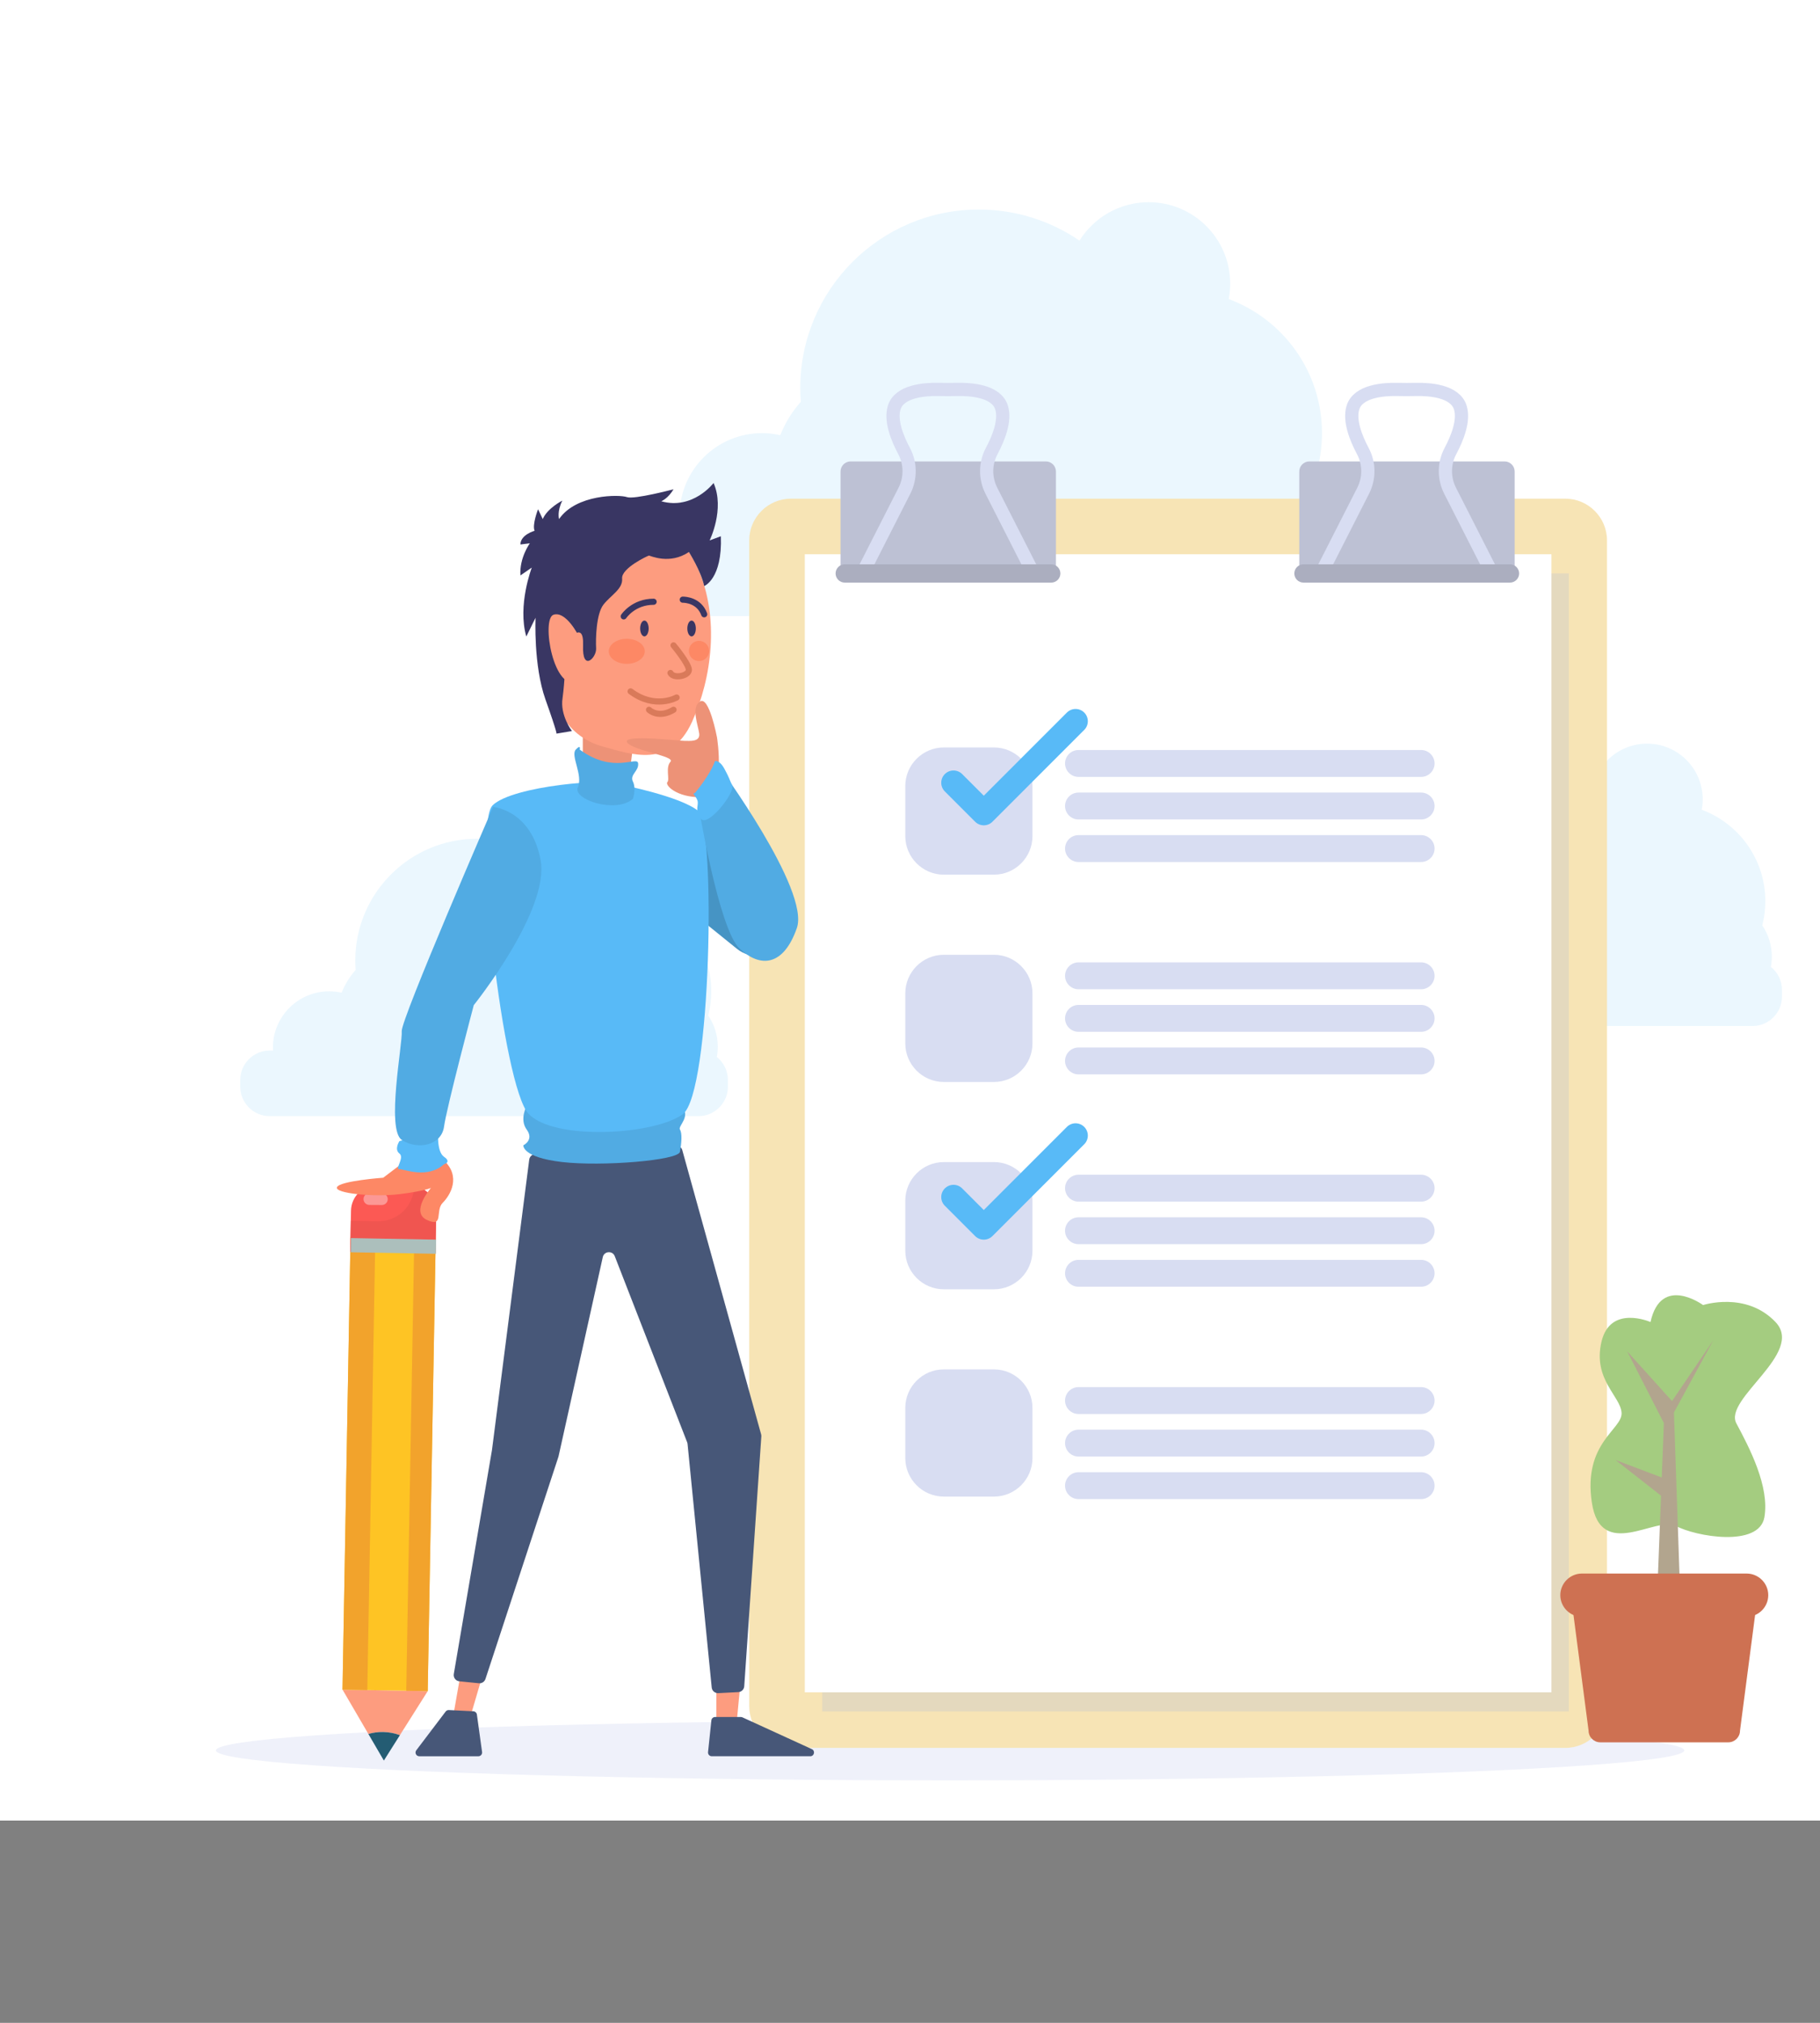 <?xml version="1.0" encoding="utf-8"?>
<!-- Generator: Adobe Illustrator 27.5.0, SVG Export Plug-In . SVG Version: 6.00 Build 0)  -->
<svg version="1.1" xmlns="http://www.w3.org/2000/svg" xmlns:xlink="http://www.w3.org/1999/xlink" x="0px" y="0px"
	 viewBox="0 0 450 500" style="enable-background:new 0 0 450 500;" xml:space="preserve">
<rect x="0" y="0" width="450" height="500" fill="#808080" stroke="none"/>
<g id="BACKGROUND">
	<rect style="fill:#ffffff00;" width="500" height="450"/>
	<path style="fill:#EBF7FE;" d="M328.873,130.859c0.225-1.206,0.348-2.447,0.348-3.718c0-4.185-1.276-8.072-3.459-11.294
		c0.719-2.809,1.102-5.752,1.102-8.785c0-15.195-9.593-28.147-23.051-33.138c0.233-1.226,0.36-2.489,0.36-3.783
		c0-11.134-9.026-20.159-20.159-20.159c-7.217,0-13.544,3.795-17.106,9.495c-7.087-4.845-15.655-7.683-24.887-7.683
		c-24.386,0-44.155,19.769-44.155,44.155c0,1.136,0.057,2.258,0.141,3.372c-2.156,2.402-3.884,5.192-5.079,8.25
		c-1.454-0.329-2.965-0.509-4.519-0.509c-11.259,0-20.386,9.127-20.386,20.386c0,0.36,0.01,0.718,0.028,1.074h-1.218
		c-5.855,0-10.646,4.791-10.646,10.646v2.469c0,5.855,4.791,10.646,10.646,10.646h155.415c5.855,0,10.646-4.791,10.646-10.646
		v-2.469C332.893,135.813,331.317,132.814,328.873,130.859z"/>
	<path style="fill:#EBF7FE;" d="M177.233,261.267c0.153-0.823,0.237-1.67,0.237-2.537c0-2.856-0.871-5.508-2.36-7.706
		c0.49-1.917,0.752-3.925,0.752-5.995c0-10.368-6.545-19.206-15.729-22.611c0.159-0.836,0.245-1.699,0.245-2.581
		c0-7.597-6.158-13.755-13.755-13.755c-4.924,0-9.242,2.589-11.672,6.479c-4.835-3.306-10.682-5.242-16.981-5.242
		c-16.64,0-30.128,13.489-30.128,30.128c0,0.775,0.039,1.54,0.096,2.301c-1.471,1.639-2.65,3.543-3.466,5.629
		c-0.992-0.225-2.023-0.347-3.083-0.347c-7.682,0-13.91,6.228-13.91,13.91c0,0.246,0.007,0.49,0.019,0.733h-0.831
		c-3.995,0-7.264,3.269-7.264,7.264v1.685c0,3.995,3.269,7.264,7.264,7.264h106.044c3.995,0,7.264-3.269,7.264-7.264v-1.685
		C179.976,264.648,178.9,262.601,177.233,261.267z"/>
	<path style="fill:#EBF7FE;" d="M437.853,238.995c0.153-0.823,0.237-1.67,0.237-2.537c0-2.856-0.871-5.508-2.36-7.706
		c0.49-1.917,0.752-3.925,0.752-5.995c0-10.368-6.545-19.206-15.729-22.611c0.159-0.836,0.245-1.699,0.245-2.581
		c0-7.597-6.159-13.755-13.755-13.755c-4.924,0-9.242,2.589-11.672,6.479c-4.836-3.306-10.682-5.242-16.981-5.242
		c-16.639,0-30.128,13.489-30.128,30.128c0,0.775,0.039,1.54,0.096,2.301c-1.471,1.639-2.651,3.542-3.466,5.629
		c-0.992-0.225-2.023-0.347-3.083-0.347c-7.682,0-13.91,6.228-13.91,13.91c0,0.246,0.007,0.49,0.019,0.733h-0.831
		c-3.995,0-7.264,3.269-7.264,7.264v1.685c0,3.995,3.269,7.264,7.264,7.264h106.044c3.995,0,7.264-3.269,7.264-7.264v-1.685
		C440.596,242.376,439.521,240.329,437.853,238.995z"/>
</g>
<g id="OBJECTS">
	<g>
		<ellipse style="fill:#EFF1FA;" cx="234.915" cy="432.664" rx="181.532" ry="7.4"/>
		<g>
			<g>
				<path style="fill:#F7E4B5;" d="M387.032,432.039h-191.48c-5.666,0-10.302-4.636-10.302-10.302V133.564
					c0-5.666,4.636-10.302,10.302-10.302h191.48c5.666,0,10.302,4.636,10.302,10.302v288.174
					C397.334,427.404,392.698,432.039,387.032,432.039z"/>
				
					<rect x="154.949" y="190.07" transform="matrix(-1.836970e-16 1 -1 -1.836970e-16 577.978 -13.226)" style="opacity:0.31;fill:#BDC1D4;" width="281.306" height="184.612"/>
				
					<rect x="150.639" y="185.345" transform="matrix(-1.836970e-16 1 -1 -1.836970e-16 568.943 -13.641)" style="fill:#FFFFFF;" width="281.306" height="184.612"/>
				<g>
					<path style="fill:#D8DDF2;" d="M245.764,318.681h-12.413c-5.232,0-9.514-4.281-9.514-9.514v-12.413
						c0-5.233,4.281-9.514,9.514-9.514h12.413c5.232,0,9.514,4.281,9.514,9.514v12.413
						C255.278,314.4,250.997,318.681,245.764,318.681z"/>
				</g>
				<g>
					<path style="fill:#D8DDF2;" d="M245.764,369.923h-12.413c-5.232,0-9.514-4.281-9.514-9.514v-12.413
						c0-5.232,4.281-9.514,9.514-9.514h12.413c5.232,0,9.514,4.281,9.514,9.514v12.413
						C255.278,365.642,250.997,369.923,245.764,369.923z"/>
				</g>
				<g>
					<path style="fill:#D8DDF2;" d="M245.764,216.197h-12.413c-5.232,0-9.514-4.281-9.514-9.514V194.27
						c0-5.232,4.281-9.514,9.514-9.514h12.413c5.232,0,9.514,4.281,9.514,9.514v12.413
						C255.278,211.915,250.997,216.197,245.764,216.197z"/>
				</g>
				<g>
					<path style="fill:#D8DDF2;" d="M245.764,267.439h-12.413c-5.232,0-9.514-4.281-9.514-9.514v-12.413
						c0-5.232,4.281-9.514,9.514-9.514h12.413c5.232,0,9.514,4.281,9.514,9.514v12.413
						C255.278,263.158,250.997,267.439,245.764,267.439z"/>
				</g>
				<path style="fill:#D8DDF2;" d="M351.378,192.031h-84.72c-1.828,0-3.323-1.495-3.323-3.323l0,0c0-1.828,1.495-3.323,3.323-3.323
					h84.72c1.828,0,3.323,1.495,3.323,3.323l0,0C354.702,190.536,353.206,192.031,351.378,192.031z"/>
				<path style="fill:#D8DDF2;" d="M351.378,202.55h-84.72c-1.828,0-3.323-1.495-3.323-3.323l0,0c0-1.828,1.495-3.323,3.323-3.323
					h84.72c1.828,0,3.323,1.495,3.323,3.323l0,0C354.702,201.054,353.206,202.55,351.378,202.55z"/>
				<path style="fill:#D8DDF2;" d="M351.378,213.069h-84.72c-1.828,0-3.323-1.495-3.323-3.323l0,0c0-1.828,1.495-3.323,3.323-3.323
					h84.72c1.828,0,3.323,1.495,3.323,3.323l0,0C354.702,211.573,353.206,213.069,351.378,213.069z"/>
				<path style="fill:#D8DDF2;" d="M351.378,244.523h-84.72c-1.828,0-3.323-1.495-3.323-3.323l0,0c0-1.828,1.495-3.323,3.323-3.323
					h84.72c1.828,0,3.323,1.495,3.323,3.323l0,0C354.702,243.028,353.206,244.523,351.378,244.523z"/>
				<path style="fill:#D8DDF2;" d="M351.378,255.042h-84.72c-1.828,0-3.323-1.495-3.323-3.323l0,0c0-1.828,1.495-3.323,3.323-3.323
					h84.72c1.828,0,3.323,1.495,3.323,3.323l0,0C354.702,253.546,353.206,255.042,351.378,255.042z"/>
				<path style="fill:#D8DDF2;" d="M351.378,265.561h-84.72c-1.828,0-3.323-1.495-3.323-3.323l0,0c0-1.828,1.495-3.323,3.323-3.323
					h84.72c1.828,0,3.323,1.495,3.323,3.323l0,0C354.702,264.065,353.206,265.561,351.378,265.561z"/>
				<path style="fill:#D8DDF2;" d="M351.378,297.015h-84.72c-1.828,0-3.323-1.495-3.323-3.323l0,0c0-1.828,1.495-3.323,3.323-3.323
					h84.72c1.828,0,3.323,1.495,3.323,3.323l0,0C354.702,295.52,353.206,297.015,351.378,297.015z"/>
				<path style="fill:#D8DDF2;" d="M351.378,307.534h-84.72c-1.828,0-3.323-1.495-3.323-3.323l0,0c0-1.828,1.495-3.323,3.323-3.323
					h84.72c1.828,0,3.323,1.495,3.323,3.323l0,0C354.702,306.039,353.206,307.534,351.378,307.534z"/>
				<path style="fill:#D8DDF2;" d="M351.378,318.053h-84.72c-1.828,0-3.323-1.495-3.323-3.323l0,0c0-1.828,1.495-3.323,3.323-3.323
					h84.72c1.828,0,3.323,1.495,3.323,3.323l0,0C354.702,316.557,353.206,318.053,351.378,318.053z"/>
				<path style="fill:#D8DDF2;" d="M351.378,349.507h-84.72c-1.828,0-3.323-1.495-3.323-3.323l0,0c0-1.828,1.495-3.323,3.323-3.323
					h84.72c1.828,0,3.323,1.495,3.323,3.323l0,0C354.702,348.012,353.206,349.507,351.378,349.507z"/>
				<path style="fill:#D8DDF2;" d="M351.378,360.026h-84.72c-1.828,0-3.323-1.495-3.323-3.323l0,0c0-1.828,1.495-3.323,3.323-3.323
					h84.72c1.828,0,3.323,1.495,3.323,3.323l0,0C354.702,358.531,353.206,360.026,351.378,360.026z"/>
				<path style="fill:#D8DDF2;" d="M351.378,370.545h-84.72c-1.828,0-3.323-1.495-3.323-3.323l0,0c0-1.828,1.495-3.323,3.323-3.323
					h84.72c1.828,0,3.323,1.495,3.323,3.323l0,0C354.702,369.049,353.206,370.545,351.378,370.545z"/>
			</g>
			<g>
				<path style="fill:#BDC1D4;" d="M258.598,143.723h-48.288c-1.366,0-2.484-1.118-2.484-2.484v-24.697
					c0-1.366,1.118-2.484,2.484-2.484h48.288c1.366,0,2.484,1.118,2.484,2.484v24.697
					C261.081,142.606,259.964,143.723,258.598,143.723z"/>
				<path style="fill:none;stroke:#D8DDF2;stroke-width:3.269;stroke-linecap:round;stroke-miterlimit:10;" d="M255.521,141.747
					L245.117,121.3c-1.572-3.089-1.551-6.753,0.081-9.81c1.718-3.218,3.423-7.528,2.456-10.717c-1.256-4.146-7.57-4.59-11.022-4.511
					c-1.509,0.034-3.018,0.034-4.527,0c-3.452-0.078-9.765,0.365-11.021,4.511c-0.966,3.189,0.738,7.5,2.456,10.717
					c1.632,3.057,1.653,6.721,0.081,9.81l-10.403,20.447"/>
				<path style="fill:#ABAEBF;" d="M259.926,144.007h-51.064c-1.243,0-2.26-1.017-2.26-2.26l0,0c0-1.243,1.017-2.26,2.26-2.26
					h51.064c1.243,0,2.26,1.017,2.26,2.26l0,0C262.186,142.99,261.169,144.007,259.926,144.007z"/>
			</g>
			<g>
				<path style="fill:#BDC1D4;" d="M372.02,143.723h-48.288c-1.366,0-2.484-1.118-2.484-2.484v-24.697
					c0-1.366,1.118-2.484,2.484-2.484h48.288c1.366,0,2.484,1.118,2.484,2.484v24.697
					C374.504,142.606,373.387,143.723,372.02,143.723z"/>
				<path style="fill:none;stroke:#D8DDF2;stroke-width:3.269;stroke-linecap:round;stroke-miterlimit:10;" d="M368.944,141.747
					L358.54,121.3c-1.572-3.089-1.551-6.753,0.081-9.81c1.718-3.218,3.423-7.528,2.456-10.717c-1.256-4.146-7.57-4.59-11.022-4.511
					c-1.509,0.034-3.018,0.034-4.527,0c-3.452-0.078-9.765,0.365-11.021,4.511c-0.966,3.189,0.738,7.5,2.456,10.717
					c1.632,3.057,1.653,6.721,0.081,9.81l-10.403,20.447"/>
				<path style="fill:#ABAEBF;" d="M373.349,144.007h-51.065c-1.243,0-2.26-1.017-2.26-2.26l0,0c0-1.243,1.017-2.26,2.26-2.26
					h51.065c1.243,0,2.26,1.017,2.26,2.26l0,0C375.609,142.99,374.592,144.007,373.349,144.007z"/>
			</g>
		</g>
		<g>
			<polygon style="fill:#FD9C7F;" points="113.638,415.17 112.277,422.915 116.617,423.264 119.34,413.979 			"/>
			<polygon style="fill:#FD9C7F;" points="177.128,418.304 177.128,425.264 182.193,425.264 182.915,417.637 			"/>
			<path style="fill:#475778;" d="M132.297,285.284c-0.743,0.045-1.349,0.612-1.444,1.35l-9.209,71.77l-9.442,55.375
				c-0.151,0.886,0.481,1.715,1.375,1.803l4.829,0.479c0.723,0.072,1.399-0.368,1.626-1.059l18.035-54.904
				c0.016-0.048,0.029-0.098,0.04-0.148l10.934-49.224c0.332-1.496,2.403-1.654,2.958-0.226l17.902,46.004
				c0.051,0.131,0.084,0.269,0.098,0.409l5.972,60.198c0.082,0.824,0.796,1.438,1.623,1.395l4.953-0.256
				c0.783-0.04,1.413-0.66,1.467-1.443l4.225-61.757c0.012-0.175-0.006-0.351-0.053-0.52l-19.485-70.23
				c-0.196-0.705-0.858-1.177-1.588-1.133L132.297,285.284z"/>
			<path style="fill:#4694C4;" d="M182.221,234.536l-16.486-13.325c-3.354-2.711-3.88-7.673-1.169-11.027l0,0
				c2.711-3.354,7.673-3.88,11.027-1.169l16.486,13.325c3.354,2.711,3.88,7.673,1.169,11.027l0,0
				C190.537,236.72,185.575,237.246,182.221,234.536z"/>
			<g>
				<path style="fill:#FD9C7F;" d="M94.751,428.115c1.451,0.026,2.835,0.306,4.126,0.778l1.415-2.239l5.461-8.643l-5.306-0.094
					l-9.627-0.171l-6.133-0.109l5.954,10.207l0.437,0.749C92.244,428.263,93.476,428.092,94.751,428.115z"/>
				<polygon style="fill:#FEC424;" points="90.82,417.745 100.447,417.916 105.753,418.01 105.974,405.571 106.044,401.648 
					107.674,309.762 107.739,306.117 102.432,306.023 92.805,305.852 86.671,305.743 86.607,309.388 84.977,401.275 84.907,405.197 
					84.687,417.637 				"/>
				<g>
					<g>
						<polygon style="fill:#F2A32C;" points="90.82,417.745 91.04,405.306 91.11,401.383 92.74,309.497 86.607,309.388 
							84.977,401.275 84.907,405.197 84.687,417.637 						"/>
						<polygon style="fill:#F2A32C;" points="100.668,405.477 100.447,417.916 105.753,418.01 105.974,405.571 106.044,401.648 
							107.674,309.762 102.368,309.668 100.737,401.554 						"/>
					</g>
				</g>
				<path style="fill:#FC5954;" d="M107.676,309.762l0.177-10.129c0.056-3.164-2.19-5.827-5.195-6.407
					c-0.359-0.069-0.728-0.115-1.106-0.122l-8.238-0.146c-0.095-0.002-0.188,0.007-0.281,0.009
					c-3.414,0.088-6.186,2.844-6.247,6.292l-0.177,10.129L107.676,309.762z"/>
				<path style="fill:#F05550;" d="M102.411,293.183c-0.002,0.002-0.003,0.002-0.004,0.004l0,0c-0.086,4.888-4.118,8.78-9.006,8.694
					l-6.659-0.118l-0.133,7.626l21.067,0.374l0.177-10.129C107.911,296.382,105.539,293.66,102.411,293.183z"/>
				
					<rect x="95.42" y="297.287" transform="matrix(0.018 -1 1 0.018 -212.3 399.599)" style="fill:#ACBFBC;" width="3.506" height="21.07"/>
				<path style="fill:#245C73;" d="M94.751,428.115c-1.275-0.023-2.507,0.148-3.674,0.478l3.835,6.574l3.965-6.274
					C97.586,428.421,96.202,428.14,94.751,428.115z"/>
				<path style="fill:#FC9895;" d="M94.419,297.85l-3.106-0.019c-0.793-0.005-1.438-0.658-1.433-1.451l0,0
					c0.005-0.793,0.658-1.438,1.451-1.433l3.106,0.019c0.793,0.005,1.438,0.658,1.433,1.451l0,0
					C95.865,297.21,95.212,297.855,94.419,297.85z"/>
			</g>
			<path style="fill:#51ABE3;" d="M130.234,273.371c0,0-1.88,3.267,0,5.847c1.88,2.58-0.836,3.875-0.836,3.875
				s-0.382,2.964,9.492,4.125c9.873,1.161,28.846-0.387,29.233-2.517c0.387-2.13,0.581-4.579,0-5.484
				c-0.581-0.905,2.863-3.238,0.367-5.847C165.994,270.763,142.874,276.947,130.234,273.371z"/>
			<path style="fill:#FD8865;" d="M98.755,288.073l-4.005,3.033c0,0-10.648,0.774-11.422,2.323
				c-0.774,1.549,9.172,2.517,15.427,1.742c6.256-0.774,7.804-1.549,7.804-1.549s-5.227,6.002-0.968,7.938
				c4.259,1.936,1.936-2.323,3.872-4.259c1.936-1.936,4.538-6.475,0.323-10.444C105.57,282.888,98.755,288.073,98.755,288.073z"/>
			<path style="fill:#58BAF7;" d="M98.755,282.063c0,0-1.351,2.024,0,3.057c1.351,1.033-1.222,3.872,0,3.872
				c1.222,0,6.901,2.473,11.031-1.216c0,0,1.936-0.514,0-1.843c-1.936-1.329-1.42-6.555-1.42-6.555L98.755,282.063z"/>
			<path style="fill:#58BAF7;" d="M153.555,193.969c0,0,14.6,2.839,19.045,6.453c4.445,3.614,3.267,69.824-3.791,74.987
				c-7.058,5.162-31.868,6.582-38.145-0.129c-6.277-6.711-13.763-71.402-8.858-76.227
				C126.709,194.227,150.974,192.162,153.555,193.969z"/>
			<path style="fill:#ED9277;" d="M144.098,177.32v15.278c0,0,5.407,6.389,11.021,2.904l2.13-16.843
				C157.25,178.659,145.467,169.206,144.098,177.32z"/>
			<path style="fill:#51ABE3;" d="M177.546,189.104c0,0,22.765,30.9,19.476,40.298c-3.29,9.398-8.974,9.919-14.157,5.075
				c-5.183-4.844-10.223-35.668-10.223-35.668S174.103,189.236,177.546,189.104z"/>
			<path style="fill:#FD9C7F;" d="M145.303,129.187c0,0-15.165,3.033-12.89,23.506c2.275,20.473,7.067,29.197,16.682,31.847
				c6.894,1.9,16.72,5.499,21.989-6.066c4.971-10.91,6.824-25.781,1.516-37.913S156.677,126.912,145.303,129.187z"/>
			<path style="fill:#393663;" d="M160.382,155.346c0,1.078-0.471,1.952-1.051,1.952c-0.581,0-1.051-0.874-1.051-1.952
				c0-1.078,0.471-1.952,1.051-1.952C159.911,153.394,160.382,154.268,160.382,155.346z"/>
			<path style="fill:#393663;" d="M172.046,155.346c0,1.078-0.471,1.952-1.051,1.952c-0.581,0-1.051-0.874-1.051-1.952
				c0-1.078,0.471-1.952,1.051-1.952C171.575,153.394,172.046,154.268,172.046,155.346z"/>
			<path style="fill:none;stroke:#D97A5A;stroke-width:1.516;stroke-linecap:round;stroke-miterlimit:10;" d="M166.534,159.517
				c0,0,3.791,4.55,3.791,6.066s-3.791,2.275-4.549,0.758"/>
			<path style="fill:none;stroke:#D97A5A;stroke-width:1.516;stroke-linecap:round;stroke-miterlimit:10;" d="M167.292,172.407
				c0,0-5.308,3.033-11.374-1.516"/>
			<path style="fill:none;stroke:#D97A5A;stroke-width:1.516;stroke-linecap:round;stroke-miterlimit:10;" d="M160.468,175.44
				c0,0,2.275,2.275,6.066,0"/>
			<path style="fill:#393663;" d="M140.089,158.759c0,0,4.334-5.961,4.076,0.758c-0.258,6.719,3.356,3.057,3.227,0.758
				c-0.129-2.299,0-8.494,1.807-10.817c1.807-2.323,4.848-3.872,4.618-6.453c-0.23-2.581,6.433-5.679,6.651-5.679
				c0.218,0,5.171,2.345,9.857-0.893c0,0,2.966,4.633,3.791,8.426c0,0,4.509-1.726,4.122-12.309l-2.784,1.033
				c0,0,3.817-7.744,0.977-14.197c0,0-5.082,6.711-12.931,4.517c0,0,1.654-0.645,3.033-2.968c0,0-9.72,2.581-11.527,1.936
				c-1.807-0.645-12.519-0.761-16.778,5.427c0,0-0.549-1.846,0.807-4.556c0,0-3.678,1.852-4.84,4.556l-1.161-2.426
				c0,0-1.514,3.872-0.854,5.324c0,0-3.502,0.968-3.502,3.388l2.323-0.29c0,0-2.614,3.581-2.323,7.937l2.807-1.936
				c0,0-3.581,9.308-1.355,17.044l2.283-4.646c0,0-0.54,11.801,2.46,20.223c3.001,8.422,2.713,8.422,2.713,8.422l3.828-0.636
				c0,0-3.001-3.91-2.319-8.155c0.144-0.899,1.022-8.742,0.238-9.204c-1.111-0.654-1.178-0.321-1.747-6.004
				C137.586,157.339,136.326,154.452,140.089,158.759z"/>
			<path style="fill:none;stroke:#393663;stroke-width:1.516;stroke-linecap:round;stroke-miterlimit:10;" d="M154.217,152.355
				c0,0,2.371-3.614,7.388-3.614"/>
			<path style="fill:none;stroke:#393663;stroke-width:1.516;stroke-linecap:round;stroke-miterlimit:10;" d="M168.809,148.225
				c0.653,0,4.053,0.178,5.308,3.614"/>
			<path style="fill:#51ABE3;" d="M143.34,185.286c0,0,0.373-1.455-0.982,0c-1.355,1.455,1.868,6.36,0.514,9.328
				c-1.353,2.968,9.36,6.582,13.619,2.839c0,0,0.858-2.507,0-4.259c-0.858-1.752,1.518-2.578,1.29-4.517
				C157.554,186.738,151.743,191.446,143.34,185.286z"/>
			<path style="fill:#ED9277;" d="M177.271,182.224c0,0,2.46,14.812-3.872,14.842c-6.332,0.031-9.035-3.102-8.389-3.745
				s-0.532-3.612,0.766-5.031c1.299-1.42-9.285-2.71-10.704-4.775c-1.42-2.065,12.89-0.387,14.189-0.387s3.88,0.29,3.622-1.791
				c-0.258-2.081-2.08-6.441,0.186-7.939C175.335,171.899,177.271,182.224,177.271,182.224z"/>
			<path style="fill:#51ABE3;" d="M121.921,199.455c0,0-22.848,52.609-22.59,55.449c0.258,2.839-3.876,24.264-0.002,26.845
				c3.874,2.581,9.825,1.422,10.463-3.29c0.638-4.712,7.35-30.009,7.35-30.009s18.844-23.49,16.52-35.88
				C131.34,200.18,121.921,199.455,121.921,199.455z"/>
			<path style="fill:#58BAF7;" d="M171.81,196.022c0,0,3.801-4.472,4.955-7.887c0,0,1.089-0.434,2.385,1.964
				c1.296,2.398,1.01,2.155,1.868,3.983c0.859,1.828-6.096,10.549-7.728,8.276c-1.632-2.273-0.434-3.316-0.851-4.514
				C172.021,196.645,170.96,196.126,171.81,196.022z"/>
			<path style="fill:#FD9C7F;" d="M143.028,157.103c0,0-3.089-6.178-6.178-5.148c-3.089,1.03,0,19.563,6.178,16.474"/>
			<path style="fill:#FD8865;" d="M159.42,160.993c0,1.711-1.991,3.098-4.447,3.098s-4.447-1.387-4.447-3.098
				c0-1.711,1.991-3.098,4.447-3.098S159.42,159.282,159.42,160.993z"/>
			<path style="fill:#FD8865;" d="M175.326,160.904c0,1.381-1.119,2.5-2.5,2.5c-1.381,0-2.5-1.12-2.5-2.5c0-1.381,1.119-2.5,2.5-2.5
				C174.207,158.404,175.326,159.524,175.326,160.904z"/>
			<path style="fill:#475778;" d="M176.809,424.404h6.373c0.132,0,0.263,0.029,0.384,0.084l17.164,7.858
				c0.9,0.412,0.606,1.76-0.384,1.76h-24.365c-0.547,0-0.974-0.474-0.917-1.018l0.827-7.858
				C175.941,424.76,176.337,424.404,176.809,424.404z"/>
			<path style="fill:#475778;" d="M117.046,422.991l-6.07-0.306c-0.305-0.015-0.597,0.121-0.781,0.364l-7.265,9.58
				c-0.46,0.607-0.027,1.479,0.735,1.479h14.618c0.559,0,0.99-0.494,0.913-1.048l-1.282-9.273
				C117.852,423.346,117.488,423.013,117.046,422.991z"/>
		</g>
		
			<polyline style="fill:none;stroke:#58BAF7;stroke-width:6.066;stroke-linecap:round;stroke-linejoin:round;stroke-miterlimit:10;" points="
			235.756,193.478 243.244,200.966 265.936,178.273 		"/>
		
			<polyline style="fill:none;stroke:#58BAF7;stroke-width:6.066;stroke-linecap:round;stroke-linejoin:round;stroke-miterlimit:10;" points="
			235.756,295.892 243.244,303.38 265.936,280.687 		"/>
		<g>
			<path style="fill:#A4CC80;" d="M408.092,326.779c0,0-9.965-4.411-12.131,4.904c-2.166,9.315,4.766,13.452,4.982,17.558
				c0.217,4.105-9.532,7.336-7.365,22.077c2.166,14.74,16.031,3.259,20.797,5.858c4.766,2.6,20.58,5.416,21.88-2.166
				s-3.683-17.114-6.932-23.18c-3.249-6.066,16.97-17.39,9.676-25.051c-7.293-7.661-17.908-4.195-17.908-4.195
				S410.691,314.943,408.092,326.779z"/>
			<polygon style="fill:#B2A58E;" points="423.632,331.25 413.413,346.312 413.413,346.312 402.329,334.023 411.398,351.751 
				410.873,365.204 399.441,360.876 410.697,369.704 409.551,399.055 415.617,399.633 413.883,349.132 			"/>
			<path style="fill:#CE7152;" d="M431.864,399.633h-40.727c-2.939,0-5.344-2.405-5.344-5.344l0,0c0-2.939,2.405-5.343,5.344-5.343
				h40.727c2.939,0,5.344,2.405,5.344,5.343l0,0C437.207,397.228,434.803,399.633,431.864,399.633z"/>
			<path style="fill:#CE7152;" d="M427.332,430.664h-31.664c-1.589,0-2.888-1.3-2.888-2.888l-4.242-32.475
				c0-1.589,1.3-2.888,2.888-2.888h40.149c1.589,0,2.888,1.3,2.888,2.888l-4.242,32.475
				C430.221,429.364,428.921,430.664,427.332,430.664z"/>
		</g>
	</g>
</g>
</svg>
